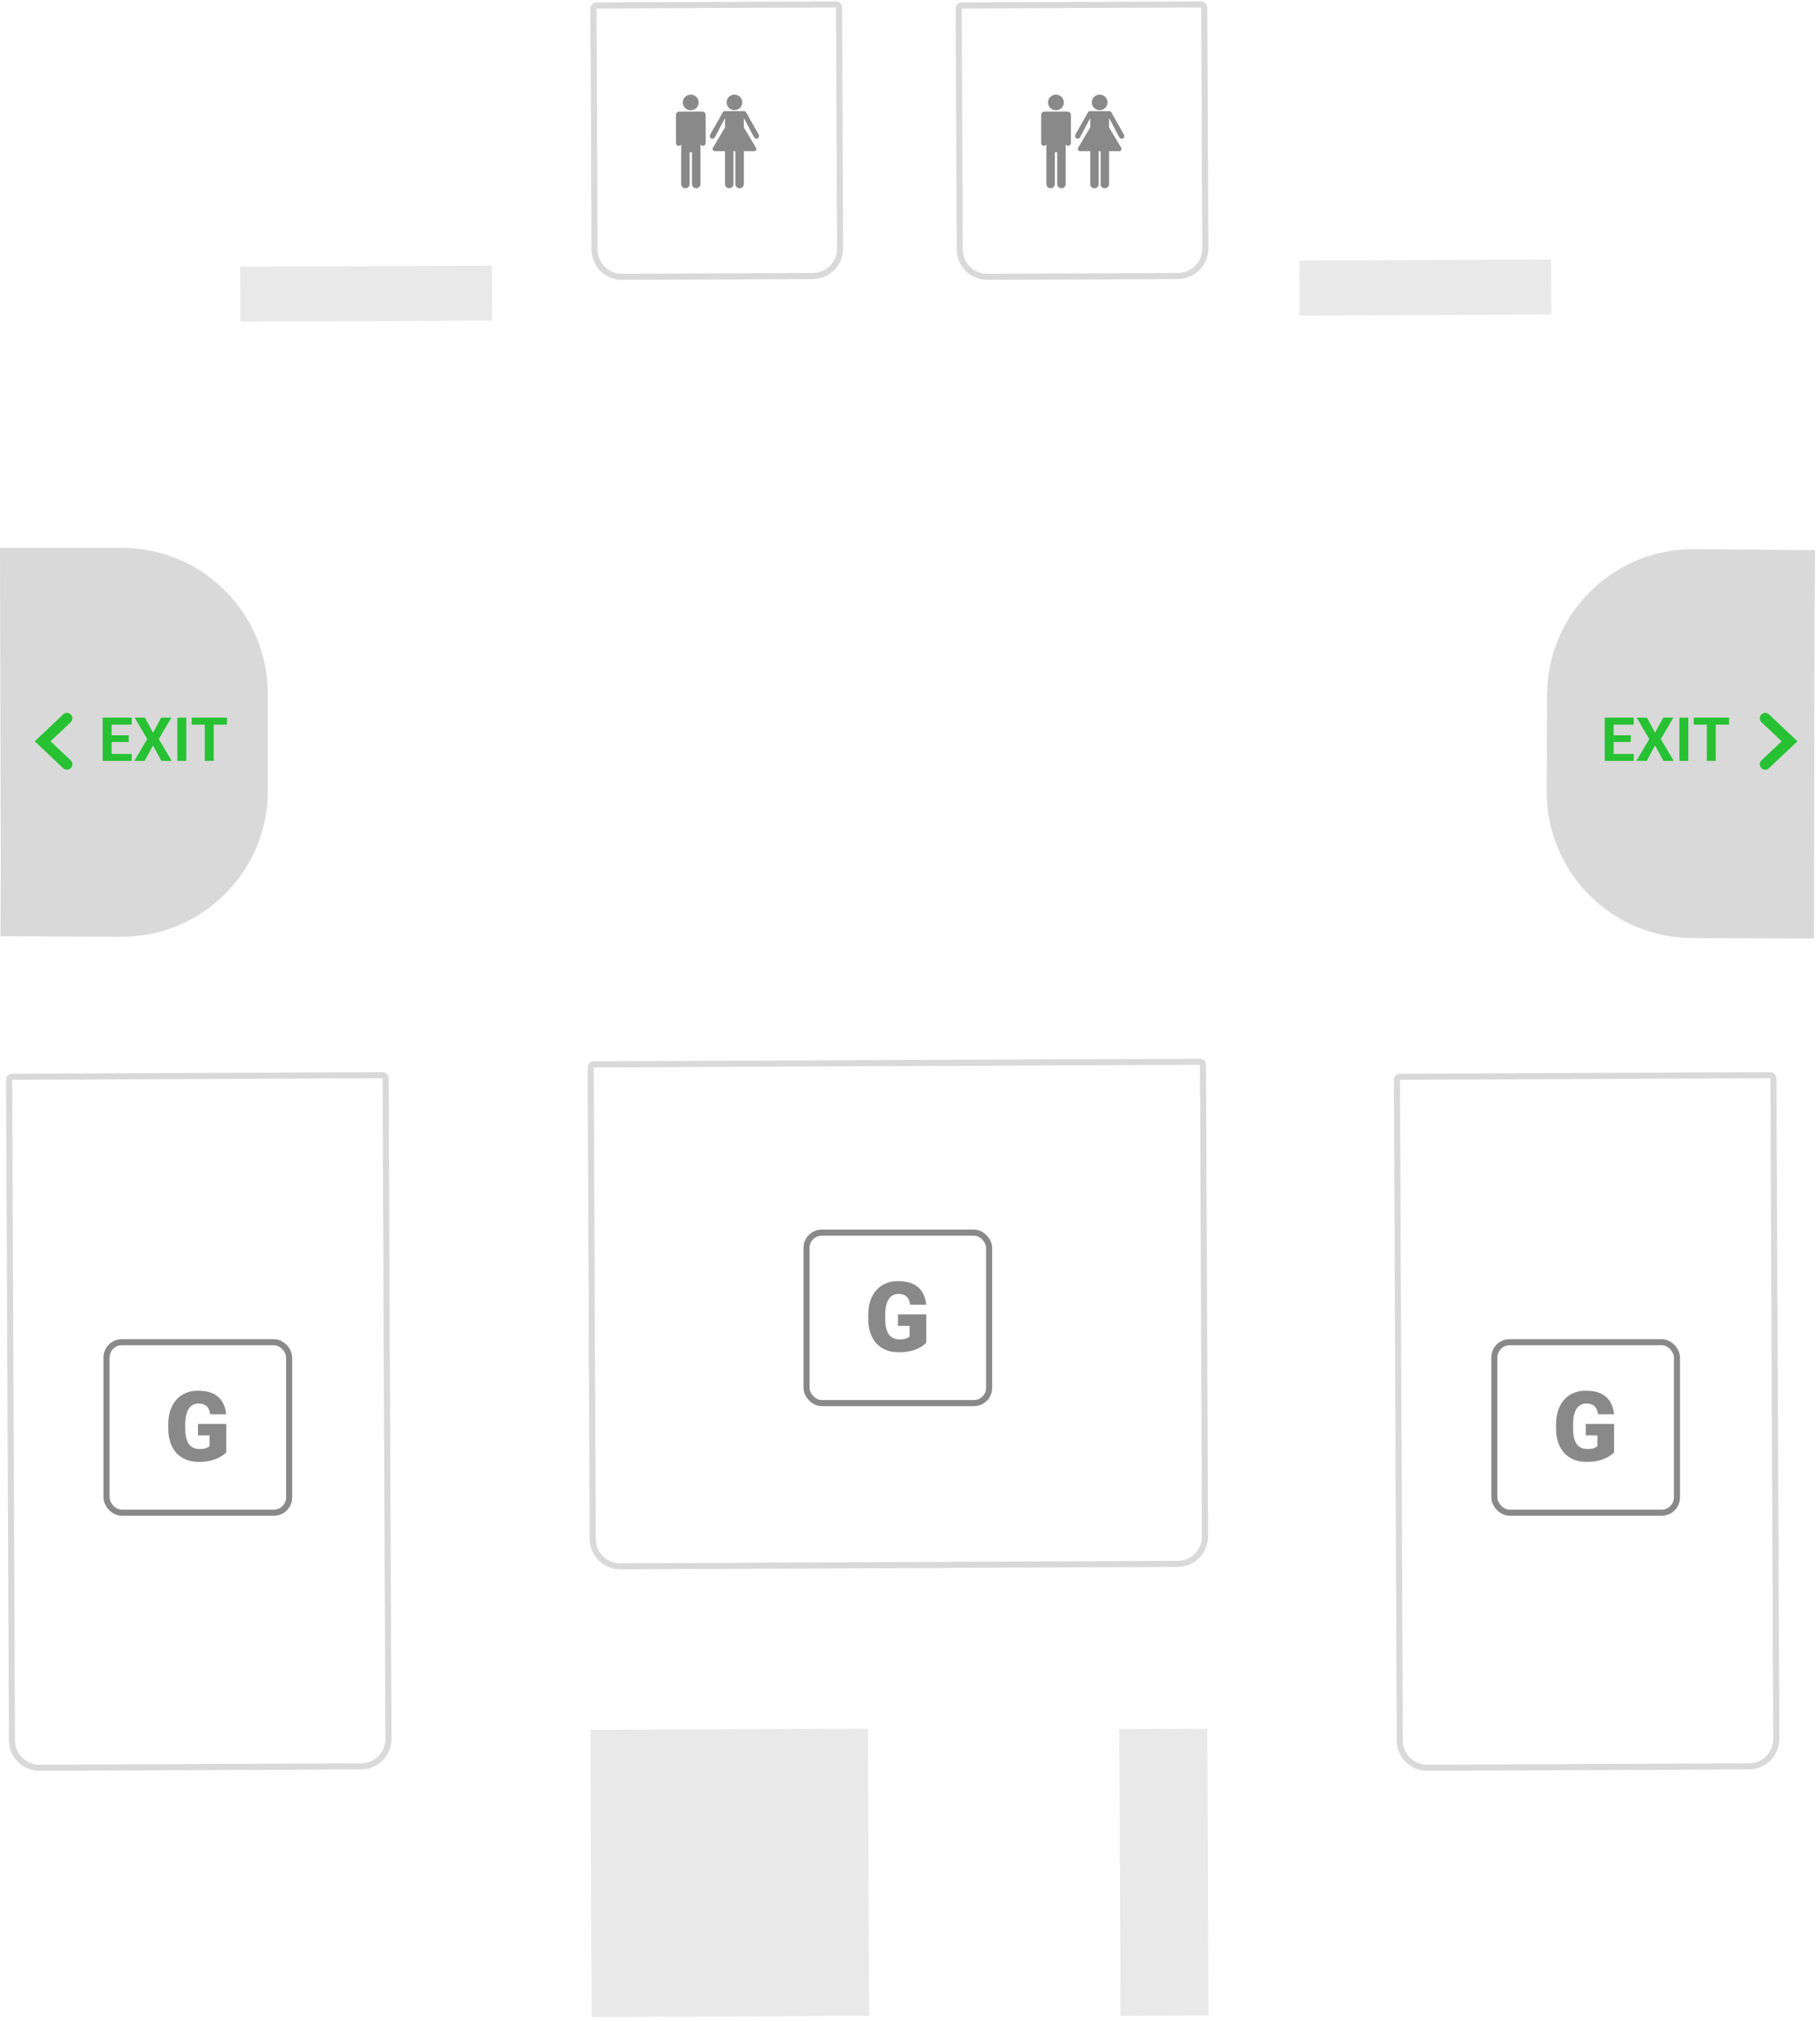 <svg width="299" height="332" viewBox="0 0 299 332" fill="none" xmlns="http://www.w3.org/2000/svg">
<path d="M298.006 154.186L278.006 154.103C264.751 154.049 254.05 143.259 254.105 130.005L254.171 114.109C254.225 100.813 265.078 90.096 278.373 90.208L298.194 90.376L298.1 101.486L298.006 154.186Z" fill="#D9D9D9"/>
<path d="M0 90H20C33.255 90 44 100.745 44 114V129.896C44 143.191 33.191 153.953 19.896 153.896L0.074 153.81L0.123 142.7L0 90Z" fill="#D9D9D9"/>
<rect x="213.473" y="42.815" width="41.333" height="9.031" transform="rotate(-0.248 213.473 42.815)" fill="#E9E9E9"/>
<rect x="39.473" y="43.815" width="41.333" height="9.031" transform="rotate(-0.248 39.473 43.815)" fill="#E9E9E9"/>
<rect x="97" y="284.179" width="45.585" height="47.184" transform="rotate(-0.248 97 284.179)" fill="#E9E9E9"/>
<rect x="183.877" y="284.062" width="14.456" height="47.102" transform="rotate(-0.248 183.877 284.062)" fill="#E9E9E9"/>
<path d="M1.994 176.893L62.845 176.629C63.121 176.628 63.346 176.851 63.347 177.127L63.817 285.662C63.828 288.148 61.822 290.171 59.337 290.182L6.486 290.411C4.001 290.421 1.977 288.415 1.966 285.93L1.497 177.395C1.495 177.119 1.718 176.894 1.994 176.893Z" stroke="#D9D9D9"/>
<path d="M37.172 233.923V238.595C36.979 238.808 36.682 239.037 36.281 239.282C35.885 239.522 35.385 239.728 34.781 239.899C34.177 240.071 33.466 240.157 32.648 240.157C31.893 240.157 31.208 240.037 30.594 239.798C29.979 239.553 29.451 239.196 29.008 238.728C28.57 238.254 28.232 237.675 27.992 236.993C27.758 236.306 27.641 235.519 27.641 234.634V234.001C27.641 233.116 27.76 232.329 28 231.642C28.24 230.954 28.576 230.376 29.008 229.907C29.445 229.433 29.958 229.074 30.547 228.829C31.141 228.584 31.792 228.462 32.5 228.462C33.547 228.462 34.398 228.629 35.055 228.962C35.711 229.29 36.208 229.746 36.547 230.329C36.885 230.907 37.091 231.576 37.164 232.337H34.531C34.479 231.962 34.38 231.644 34.234 231.384C34.094 231.118 33.891 230.918 33.625 230.782C33.359 230.642 33.016 230.571 32.594 230.571C32.266 230.571 31.966 230.642 31.695 230.782C31.43 230.923 31.203 231.136 31.016 231.423C30.828 231.704 30.682 232.058 30.578 232.485C30.479 232.912 30.43 233.412 30.43 233.985V234.634C30.43 235.201 30.477 235.699 30.57 236.126C30.669 236.553 30.815 236.91 31.008 237.196C31.206 237.478 31.456 237.691 31.758 237.837C32.065 237.978 32.427 238.048 32.844 238.048C33.135 238.048 33.385 238.024 33.594 237.978C33.802 237.925 33.974 237.863 34.109 237.79C34.25 237.712 34.357 237.639 34.43 237.571V235.806H32.523V233.923H37.172Z" fill="#898989"/>
<rect x="17.5" y="220.501" width="30" height="28" rx="2.5" stroke="#898989"/>
<path d="M229.994 176.893L290.845 176.629C291.121 176.628 291.346 176.851 291.347 177.127L291.817 285.662C291.828 288.148 289.822 290.171 287.337 290.182L234.486 290.411C232.001 290.421 229.977 288.415 229.966 285.93L229.497 177.395C229.495 177.119 229.718 176.894 229.994 176.893Z" stroke="#D9D9D9"/>
<path d="M265.172 233.923V238.595C264.979 238.808 264.682 239.037 264.281 239.282C263.885 239.522 263.385 239.728 262.781 239.899C262.177 240.071 261.466 240.157 260.648 240.157C259.893 240.157 259.208 240.037 258.594 239.798C257.979 239.553 257.451 239.196 257.008 238.728C256.57 238.254 256.232 237.675 255.992 236.993C255.758 236.306 255.641 235.519 255.641 234.634V234.001C255.641 233.116 255.76 232.329 256 231.642C256.24 230.954 256.576 230.376 257.008 229.907C257.445 229.433 257.958 229.074 258.547 228.829C259.141 228.584 259.792 228.462 260.5 228.462C261.547 228.462 262.398 228.629 263.055 228.962C263.711 229.29 264.208 229.746 264.547 230.329C264.885 230.907 265.091 231.576 265.164 232.337H262.531C262.479 231.962 262.38 231.644 262.234 231.384C262.094 231.118 261.891 230.918 261.625 230.782C261.359 230.642 261.016 230.571 260.594 230.571C260.266 230.571 259.966 230.642 259.695 230.782C259.43 230.923 259.203 231.136 259.016 231.423C258.828 231.704 258.682 232.058 258.578 232.485C258.479 232.912 258.43 233.412 258.43 233.985V234.634C258.43 235.201 258.477 235.699 258.57 236.126C258.669 236.553 258.815 236.91 259.008 237.196C259.206 237.478 259.456 237.691 259.758 237.837C260.065 237.978 260.427 238.048 260.844 238.048C261.135 238.048 261.385 238.024 261.594 237.978C261.802 237.925 261.974 237.863 262.109 237.79C262.25 237.712 262.357 237.639 262.43 237.571V235.806H260.523V233.923H265.172Z" fill="#898989"/>
<rect x="245.5" y="220.501" width="30" height="28" rx="2.5" stroke="#898989"/>
<path d="M97.538 174.856L197.128 174.424C197.404 174.423 197.629 174.646 197.63 174.922L197.966 252.396C197.976 254.881 195.97 256.904 193.485 256.915L101.895 257.312C99.41 257.322 97.387 255.317 97.376 252.831L97.04 175.358C97.039 175.082 97.262 174.857 97.538 174.856Z" stroke="#D9D9D9"/>
<path d="M152.172 215.922V220.594C151.979 220.807 151.682 221.036 151.281 221.281C150.885 221.521 150.385 221.727 149.781 221.898C149.177 222.07 148.466 222.156 147.648 222.156C146.893 222.156 146.208 222.036 145.594 221.797C144.979 221.552 144.451 221.195 144.008 220.727C143.57 220.253 143.232 219.674 142.992 218.992C142.758 218.305 142.641 217.518 142.641 216.633V216C142.641 215.115 142.76 214.328 143 213.641C143.24 212.953 143.576 212.375 144.008 211.906C144.445 211.432 144.958 211.073 145.547 210.828C146.141 210.583 146.792 210.461 147.5 210.461C148.547 210.461 149.398 210.628 150.055 210.961C150.711 211.289 151.208 211.745 151.547 212.328C151.885 212.906 152.091 213.576 152.164 214.336H149.531C149.479 213.961 149.38 213.643 149.234 213.383C149.094 213.117 148.891 212.917 148.625 212.781C148.359 212.641 148.016 212.57 147.594 212.57C147.266 212.57 146.966 212.641 146.695 212.781C146.43 212.922 146.203 213.135 146.016 213.422C145.828 213.703 145.682 214.057 145.578 214.484C145.479 214.911 145.43 215.411 145.43 215.984V216.633C145.43 217.201 145.477 217.698 145.57 218.125C145.669 218.552 145.815 218.909 146.008 219.195C146.206 219.477 146.456 219.69 146.758 219.836C147.065 219.977 147.427 220.047 147.844 220.047C148.135 220.047 148.385 220.023 148.594 219.977C148.802 219.924 148.974 219.862 149.109 219.789C149.25 219.711 149.357 219.638 149.43 219.57V217.805H147.523V215.922H152.172Z" fill="#898989"/>
<rect x="132.5" y="202.5" width="30" height="28" rx="2.5" stroke="#898989"/>
<path d="M113.472 18.116C114.192 18.116 114.775 17.541 114.775 16.83C114.775 16.12 114.192 15.544 113.472 15.544C112.752 15.544 112.169 16.12 112.169 16.83C112.169 17.541 112.752 18.116 113.472 18.116Z" fill="#898989"/>
<path d="M115.345 18.331H111.583C111.262 18.331 111.052 18.567 111.052 18.888V20.021V23.496C111.052 23.752 111.234 23.96 111.491 23.96C111.694 23.96 111.826 23.877 111.904 23.727V30.234C111.904 30.619 112.216 30.931 112.601 30.931C112.986 30.931 113.298 30.619 113.298 30.234V24.993H113.685V30.234C113.685 30.619 113.997 30.931 114.382 30.931C114.767 30.931 115.079 30.619 115.079 30.234V23.727C115.157 23.866 115.302 23.96 115.474 23.96C115.731 23.96 115.931 23.752 115.931 23.496V18.888C115.931 18.542 115.658 18.331 115.345 18.331Z" fill="#898989"/>
<path d="M120.66 18.093C121.373 18.093 121.951 17.523 121.951 16.819C121.951 16.115 121.373 15.544 120.66 15.544C119.946 15.544 119.368 16.115 119.368 16.819C119.368 17.523 119.946 18.093 120.66 18.093Z" fill="#898989"/>
<path d="M122.205 19.387C122.205 19.387 123.413 21.654 123.807 22.419C123.9 22.599 124.08 22.792 124.263 22.798C124.381 22.802 124.5 22.753 124.59 22.663C124.77 22.483 124.718 22.233 124.59 22.012C124.074 21.124 123.066 19.334 122.558 18.431C122.503 18.334 122.412 18.253 122.213 18.253C122.121 18.253 119.864 18.253 119.073 18.253C118.949 18.253 118.833 18.307 118.776 18.409C118.264 19.309 117.231 21.139 116.728 22.009C116.601 22.229 116.548 22.482 116.728 22.662C116.818 22.751 116.936 22.796 117.054 22.797C117.209 22.799 117.372 22.681 117.473 22.488C117.921 21.633 119.107 19.387 119.107 19.387V20.932L117.117 24.283C117.05 24.396 117.049 24.537 117.114 24.652C117.179 24.766 117.301 24.837 117.433 24.837H119.107V30.24C119.107 30.621 119.415 30.931 119.797 30.931C120.178 30.931 120.501 30.622 120.501 30.24V24.837H120.811V30.24C120.811 30.621 121.133 30.931 121.515 30.931C121.896 30.931 122.205 30.622 122.205 30.24V24.837H123.884C124.016 24.837 124.138 24.766 124.203 24.651C124.268 24.536 124.267 24.395 124.199 24.282L122.218 20.964H122.205V19.387H122.205Z" fill="#898989"/>
<path d="M98.002 0.901L137.34 0.731C137.616 0.729 137.84 0.952 137.842 1.228L138.013 40.824C138.024 43.309 136.018 45.332 133.533 45.343L102.195 45.479C99.71 45.489 97.686 43.483 97.676 40.998L97.504 1.403C97.503 1.127 97.726 0.902 98.002 0.901Z" stroke="#D9D9D9"/>
<path d="M173.472 18.116C174.192 18.116 174.775 17.541 174.775 16.83C174.775 16.12 174.192 15.544 173.472 15.544C172.752 15.544 172.169 16.12 172.169 16.83C172.169 17.541 172.752 18.116 173.472 18.116Z" fill="#898989"/>
<path d="M175.345 18.331H171.583C171.262 18.331 171.052 18.567 171.052 18.888V20.021V23.496C171.052 23.752 171.234 23.96 171.491 23.96C171.694 23.96 171.826 23.877 171.904 23.727V30.234C171.904 30.619 172.216 30.931 172.601 30.931C172.986 30.931 173.298 30.619 173.298 30.234V24.993H173.685V30.234C173.685 30.619 173.997 30.931 174.382 30.931C174.767 30.931 175.079 30.619 175.079 30.234V23.727C175.157 23.866 175.302 23.96 175.474 23.96C175.731 23.96 175.931 23.752 175.931 23.496V18.888C175.931 18.542 175.658 18.331 175.345 18.331Z" fill="#898989"/>
<path d="M180.66 18.093C181.373 18.093 181.951 17.523 181.951 16.819C181.951 16.115 181.373 15.544 180.66 15.544C179.946 15.544 179.368 16.115 179.368 16.819C179.368 17.523 179.946 18.093 180.66 18.093Z" fill="#898989"/>
<path d="M182.205 19.387C182.205 19.387 183.413 21.654 183.807 22.419C183.9 22.599 184.08 22.792 184.263 22.798C184.381 22.802 184.5 22.753 184.59 22.663C184.77 22.483 184.718 22.233 184.59 22.012C184.074 21.124 183.066 19.334 182.558 18.431C182.503 18.334 182.412 18.253 182.213 18.253C182.121 18.253 179.864 18.253 179.073 18.253C178.949 18.253 178.833 18.307 178.776 18.409C178.264 19.309 177.231 21.139 176.728 22.009C176.601 22.229 176.548 22.482 176.728 22.662C176.818 22.751 176.936 22.796 177.054 22.797C177.209 22.799 177.372 22.681 177.473 22.488C177.921 21.633 179.107 19.387 179.107 19.387V20.932L177.117 24.283C177.05 24.396 177.049 24.537 177.114 24.652C177.179 24.766 177.301 24.837 177.433 24.837H179.107V30.24C179.107 30.621 179.415 30.931 179.797 30.931C180.178 30.931 180.501 30.622 180.501 30.24V24.837H180.811V30.24C180.811 30.621 181.133 30.931 181.515 30.931C181.896 30.931 182.205 30.622 182.205 30.24V24.837H183.884C184.016 24.837 184.138 24.766 184.203 24.651C184.268 24.536 184.267 24.395 184.199 24.282L182.218 20.964H182.205V19.387H182.205Z" fill="#898989"/>
<path d="M158.002 0.901L197.34 0.731C197.616 0.729 197.84 0.952 197.842 1.228L198.013 40.824C198.024 43.309 196.018 45.332 193.533 45.343L162.195 45.479C159.71 45.489 157.687 43.483 157.676 40.998L157.504 1.403C157.503 1.127 157.726 0.902 158.002 0.901Z" stroke="#D9D9D9"/>
<path d="M21.641 123.857V125H17.856V123.857H21.641ZM18.335 117.891V125H16.87V117.891H18.335ZM21.148 120.786V121.899H17.856V120.786H21.148ZM21.636 117.891V119.038H17.856V117.891H21.636ZM23.801 117.891L25.139 120.371L26.477 117.891H28.152L26.086 121.416L28.206 125H26.516L25.139 122.471L23.762 125H22.063L24.187 121.416L22.117 117.891H23.801ZM30.6 117.891V125H29.14V117.891H30.6ZM35.105 117.891V125H33.645V117.891H35.105ZM37.292 117.891V119.038H31.491V117.891H37.292Z" fill="#27C133"/>
<path d="M11 125.556L7 121.778L11 118" stroke="#27C133" stroke-width="1.778" stroke-linecap="round"/>
<path d="M268.405 123.857V125H264.621V123.857H268.405ZM265.1 117.891V125H263.635V117.891H265.1ZM267.912 120.786V121.899H264.621V120.786H267.912ZM268.4 117.891V119.038H264.621V117.891H268.4ZM270.566 117.891L271.904 120.371L273.242 117.891H274.916L272.851 121.416L274.97 125H273.281L271.904 122.471L270.527 125H268.828L270.952 121.416L268.881 117.891H270.566ZM277.365 117.891V125H275.905V117.891H277.365ZM281.869 117.891V125H280.409V117.891H281.869ZM284.057 117.891V119.038H278.256V117.891H284.057Z" fill="#27C133"/>
<path d="M290 118L294 121.778L290 125.555" stroke="#27C133" stroke-width="1.778" stroke-linecap="round"/>
</svg>
